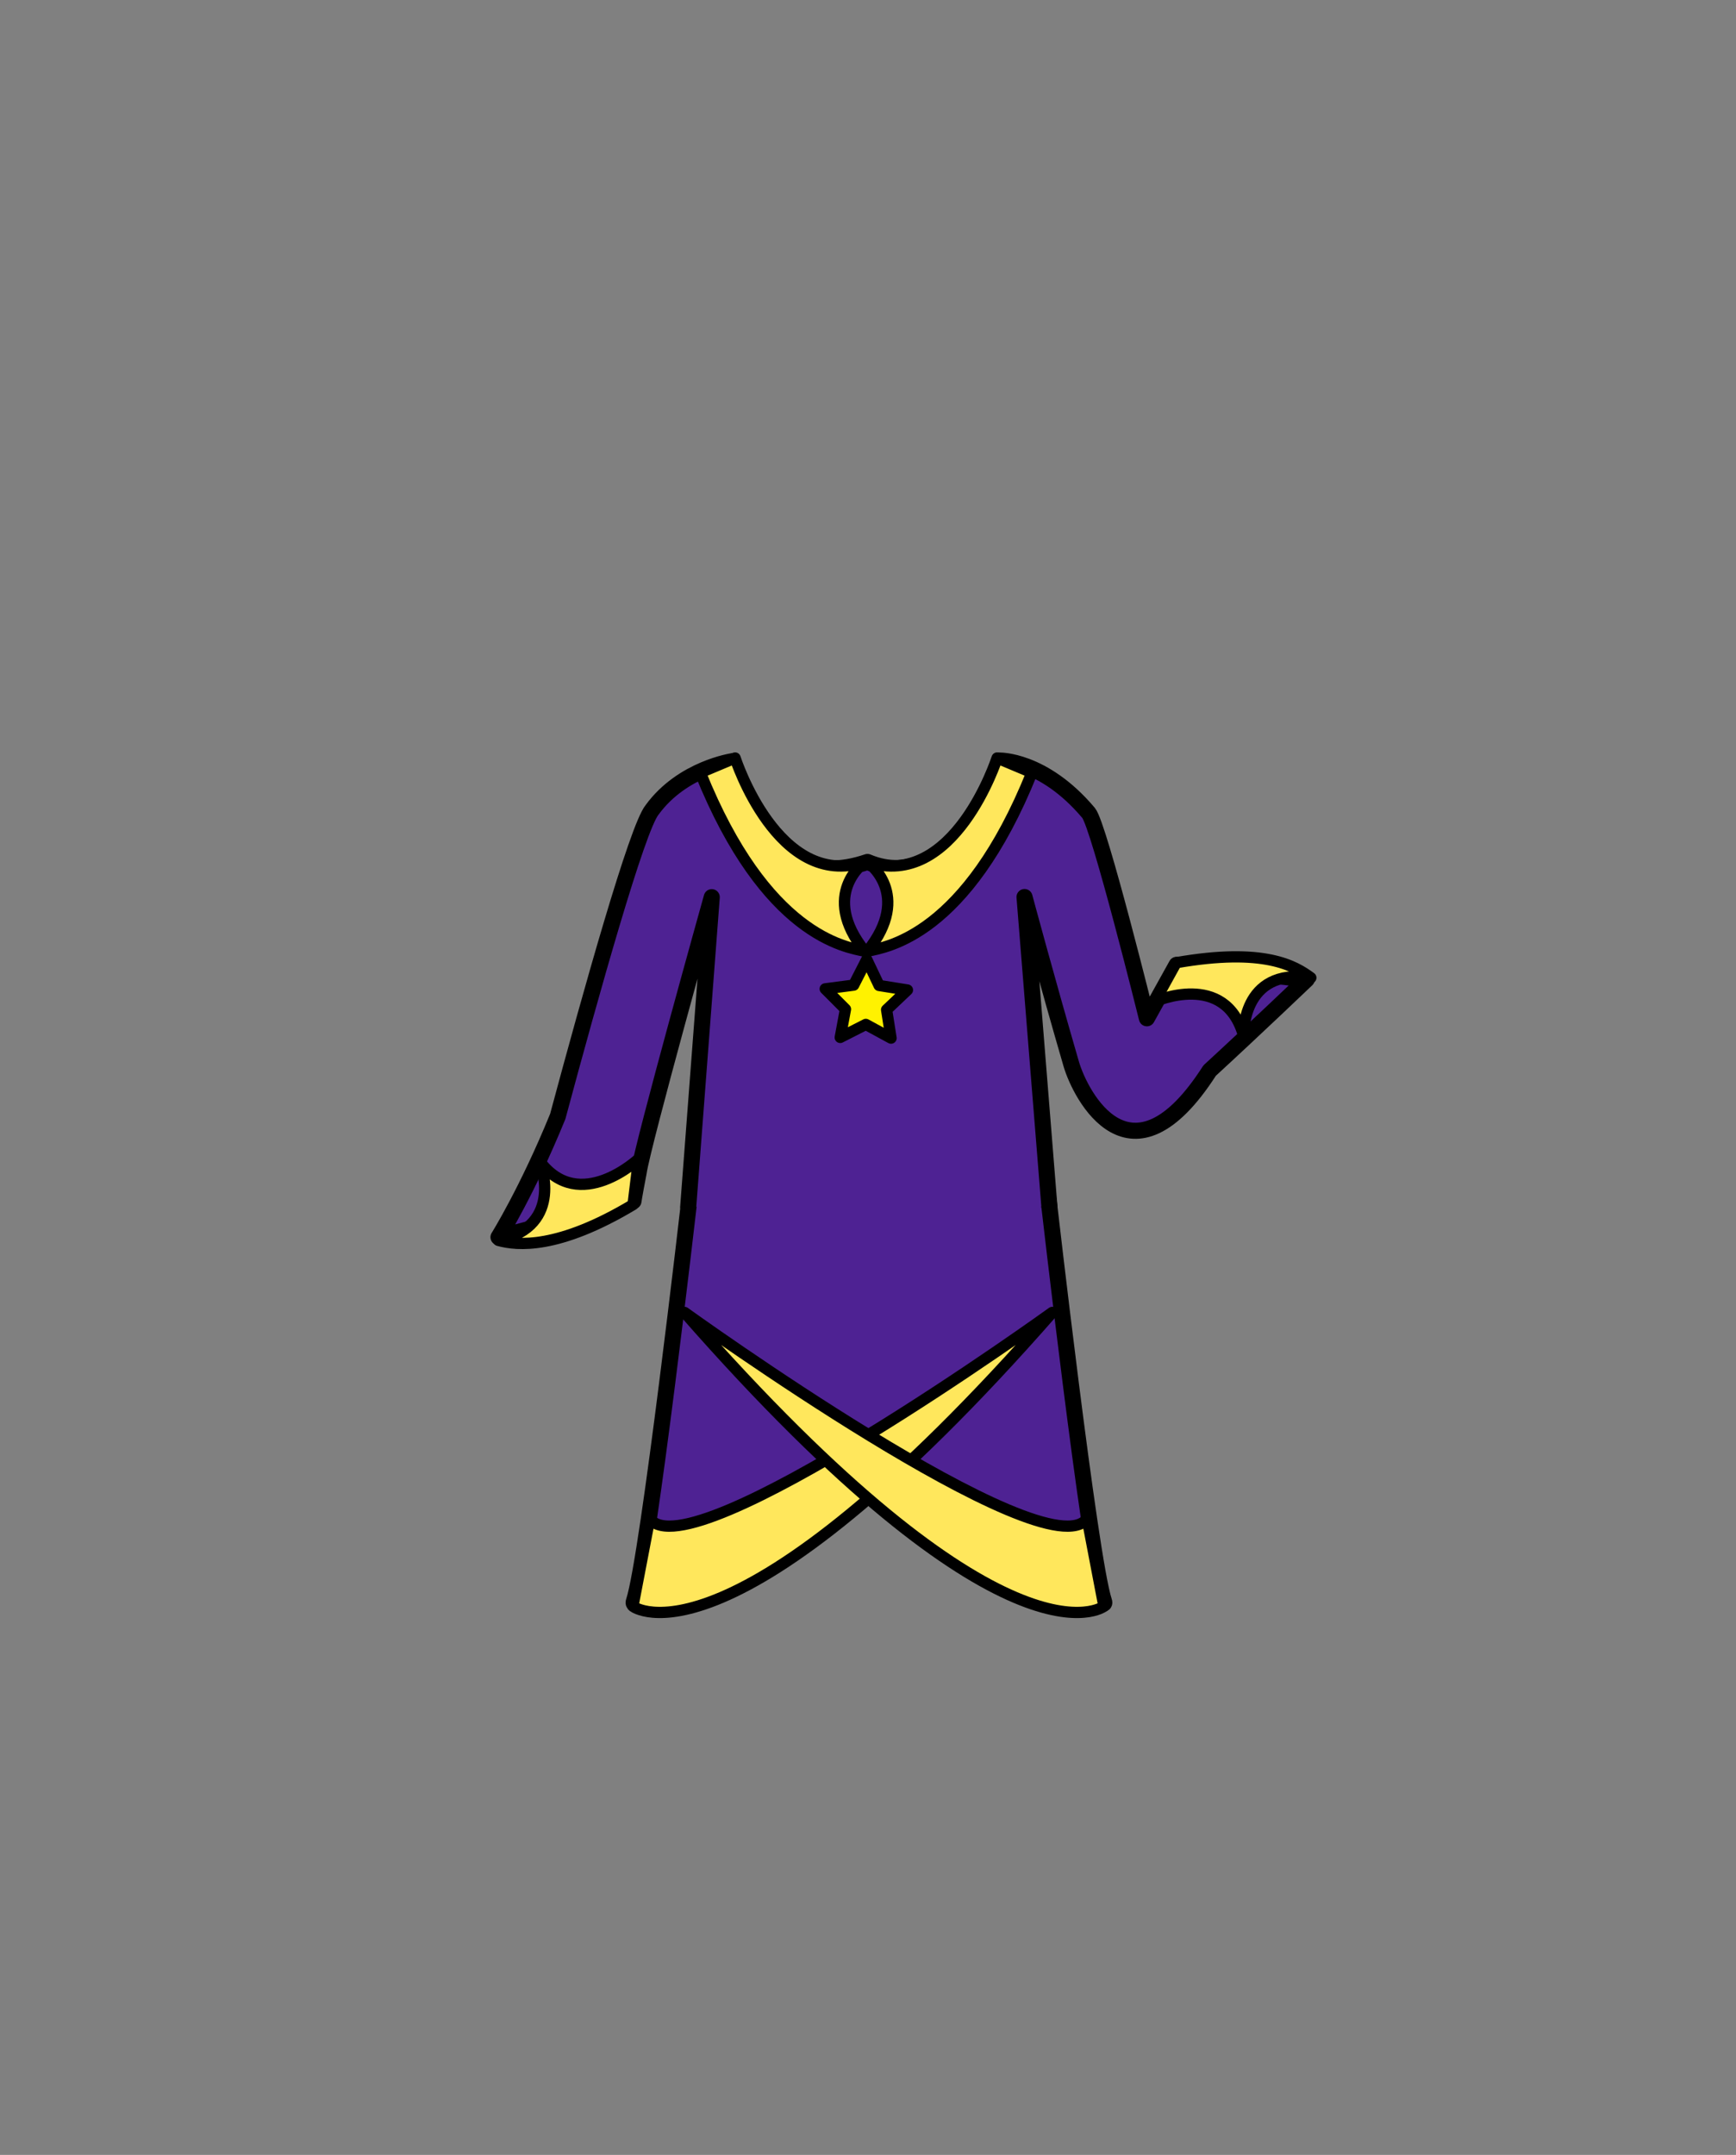 <?xml version="1.0" encoding="utf-8"?>
<!-- Generator: Adobe Illustrator 15.1.0, SVG Export Plug-In . SVG Version: 6.00 Build 0)  -->
<!DOCTYPE svg PUBLIC "-//W3C//DTD SVG 1.1//EN" "http://www.w3.org/Graphics/SVG/1.1/DTD/svg11.dtd">
<svg version="1.1" id="Layer_1" xmlns="http://www.w3.org/2000/svg" xmlns:xlink="http://www.w3.org/1999/xlink" x="0px" y="0px"
	 width="1080px" height="1340px" viewBox="0 0 1080 1340" enable-background="new 0 0 1080 1340" xml:space="preserve">
<rect x="0" y="0" width="1080" height="1340" fill="#808080" stroke="none"/>
<g>
	<g>
		<g>
			<path fill="#4E2293" d="M550.455,743.5h102.876c0,0,24.544,221.756,33.503,248.562c4.467,13.365-79.416-66.031-151-67.228"/>
			<path fill="#4E2293" d="M556.307,927.167c-71.585,1.192-166.408,78.26-161.941,64.895
				c8.959-26.806,33.503-248.562,33.503-248.562h112.135h10.452"/>
		</g>
		<g>
			
				<path fill="none" stroke="#000000" stroke-width="10" stroke-linecap="round" stroke-linejoin="round" stroke-miterlimit="10" d="
				M652.336,745.937c0,0,25.539,222.975,34.498,249.78c4.467,13.365-74.925-67.02-146.51-68.216"/>
			
				<path fill="none" stroke="#000000" stroke-width="10" stroke-linecap="round" stroke-linejoin="round" stroke-miterlimit="10" d="
				M550.455,747.155"/>
			
				<path fill="none" stroke="#000000" stroke-width="10" stroke-linecap="round" stroke-linejoin="round" stroke-miterlimit="10" d="
				M550.455,747.155"/>
			
				<path fill="none" stroke="#000000" stroke-width="10" stroke-linecap="round" stroke-linejoin="round" stroke-miterlimit="10" d="
				M540.003,747.155"/>
			
				<path fill="none" stroke="#000000" stroke-width="10" stroke-linecap="round" stroke-linejoin="round" stroke-miterlimit="10" d="
				M537.893,928.973c-71.585,1.192-147.994,80.109-143.527,66.744c8.959-26.806,34.499-249.78,34.499-249.78"/>
		</g>
	</g>
	
		<path fill="#4E2293" stroke="#000000" stroke-width="10" stroke-linecap="round" stroke-linejoin="round" stroke-miterlimit="10" d="
		M652.845,750.188L637.378,557.81c0,0,13.957,51.891,29.047,103.782c5.646,19.416,37.075,80.593,86.104,4.15
		c27.307-25.085,60.43-56.702,60.43-56.702l-80.988-9.06l-18.465,33.235c0,0-29.729-119.922-36.28-127.698
		c-28.258-33.548-55.755-32.581-55.755-32.581S593.167,558.5,539.67,536c-68.836,23.5-83.861-62.675-83.861-62.675
		s-31.309,4.509-50.064,30.193c-9.219,10.945-38.129,114.028-58.75,190.714c-18.896,46.375-36.879,75.102-36.879,75.102
		l83.973-22.388c0,0,0.343-2.808,3.217-17.779c2.528-17.833,45.49-171.269,45.49-171.269L428.15,750.35"/>
	
		<path fill="#FFE75C" stroke="#000000" stroke-width="7" stroke-linecap="round" stroke-linejoin="round" stroke-miterlimit="10" d="
		M457.325,471.349c0,0,26.579,82.473,80.666,64.651c0,0-28.427,19.941,0,55.5c-11.851-2.535-61.491-9.621-102.321-111.052
		L457.325,471.349z"/>
	
		<path fill="#FFE75C" stroke="#000000" stroke-width="7" stroke-linecap="round" stroke-linejoin="round" stroke-miterlimit="10" d="
		M641.991,480.448C601.161,581.879,551.521,588.965,539.67,591.5c28.427-35.559,0-55.5,0-55.5
		c54.088,17.821,80.666-64.651,80.666-64.651L641.991,480.448z"/>
	
		<path fill="#FFE75C" stroke="#000000" stroke-width="7" stroke-linecap="round" stroke-linejoin="round" stroke-miterlimit="10" d="
		M393.823,749.113c-46.529,27.887-72.029,25.466-83.708,22.234C352,762,335.771,722.135,335.771,722.135
		c24.729,33.108,61.534-1.483,61.534-1.483L393.823,749.113z"/>
	
		<path fill="#FFE75C" stroke="#000000" stroke-width="7" stroke-linecap="round" stroke-linejoin="round" stroke-miterlimit="10" d="
		M731.743,598.652c54.738-9.591,73.775,1.957,83.757,9.348c-43.488-6.459-41.823,36.062-41.823,36.062
		c-11.485-40.821-55.292-21.226-55.292-21.226L731.743,598.652z"/>
	
		<path fill="#FFE75C" stroke="#000000" stroke-width="7" stroke-linecap="round" stroke-linejoin="round" stroke-miterlimit="10" d="
		M654.656,816.113c0,0-225.303,162.387-250.471,128.188l-10.444,54.59C393.74,998.89,453.942,1045,654.656,816.113z"/>
	
		<path fill="#FFE75C" stroke="#000000" stroke-width="7" stroke-linecap="round" stroke-linejoin="round" stroke-miterlimit="10" d="
		M686.765,998.891l-10.444-54.59C651.153,978.5,425.85,816.113,425.85,816.113C626.563,1045,686.766,998.89,686.765,998.891z"/>
	
		<polygon fill="#FFF200" stroke="#000000" stroke-width="7" stroke-linecap="round" stroke-linejoin="round" stroke-miterlimit="10" points="
		554.34,645.554 538.647,637.024 522.727,645.112 525.988,627.554 513.376,614.909 531.085,612.587 539.213,596.683 
		546.894,612.809 564.529,615.624 551.567,627.911 	"/>
</g>
</svg>
